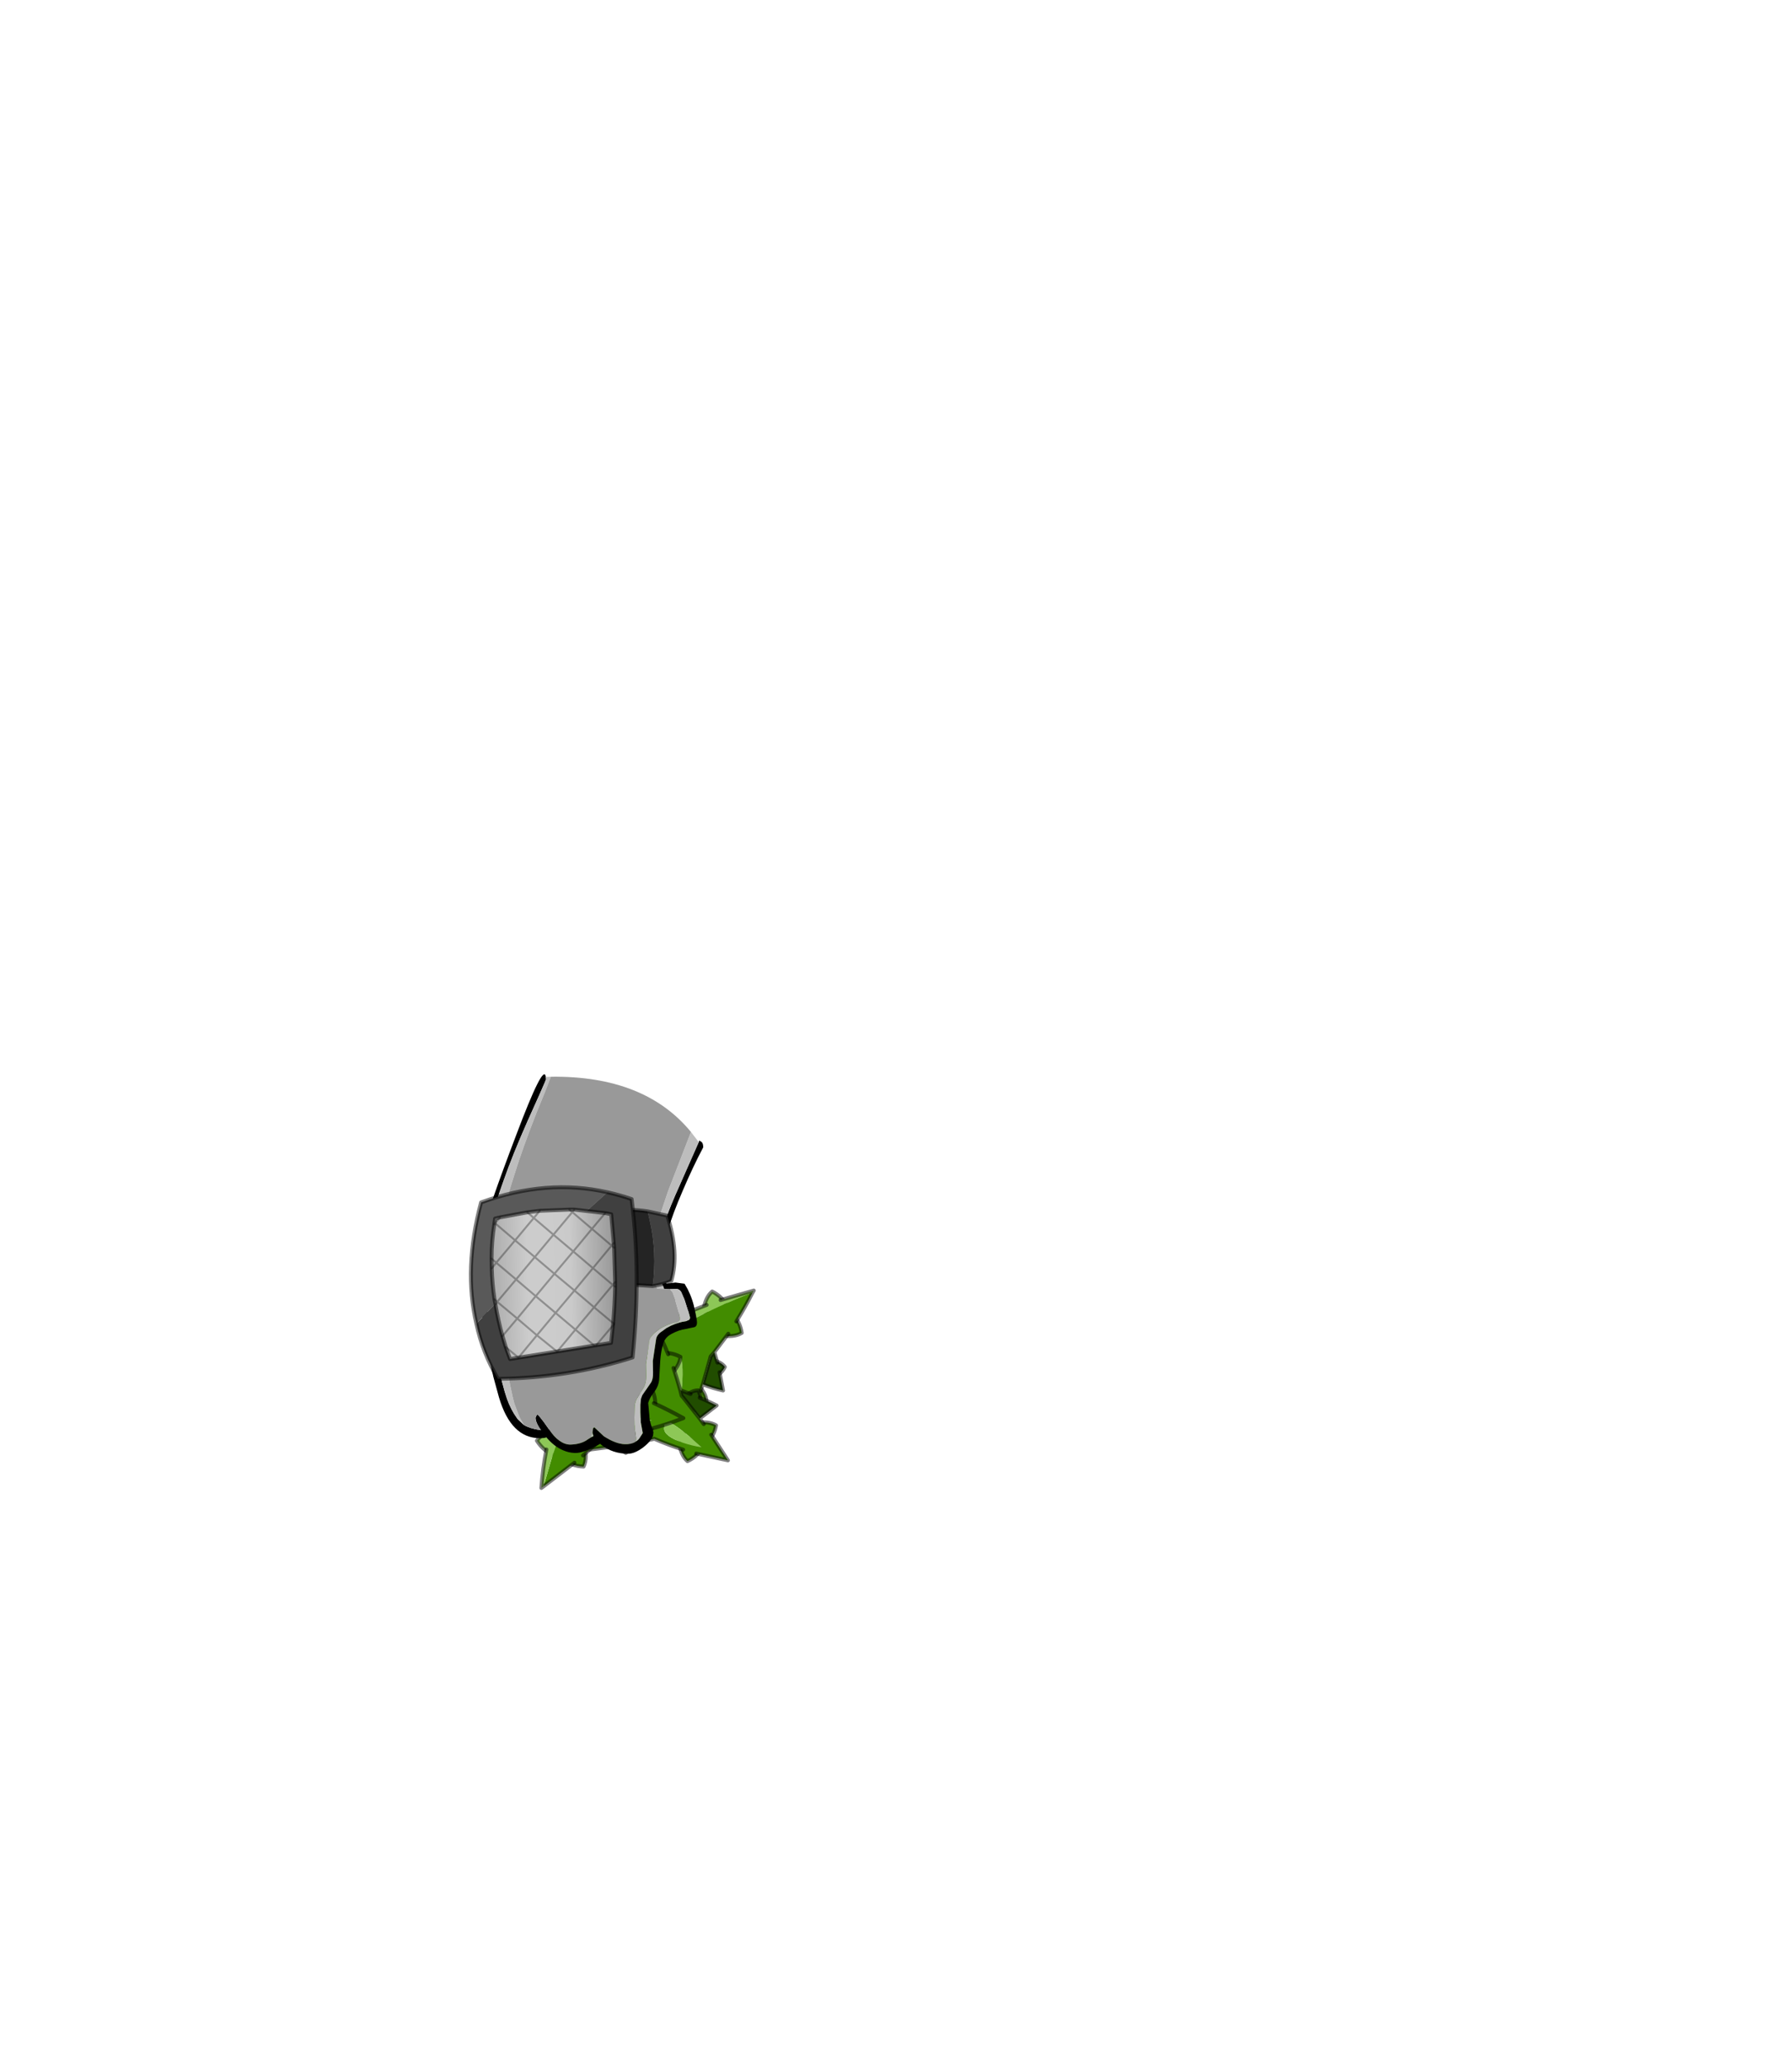 <?xml version="1.0" encoding="UTF-8" standalone="no"?>
<svg xmlns:xlink="http://www.w3.org/1999/xlink" height="531.5px" width="460.6px" xmlns="http://www.w3.org/2000/svg">
  <g transform="matrix(1.0, 0.0, 0.0, 1.0, 193.65, 334.05)">
    <use height="106.85" transform="matrix(1.0, 0.0, 0.0, 1.0, -73.1, -57.95)" width="73.7" xlink:href="#shape0"/>
  </g>
  <defs>
    <g id="shape0" transform="matrix(1.0, 0.0, 0.0, 1.0, 73.1, 57.95)">
      <path d="M-5.4 3.6 Q-3.4 5.75 -3.0 8.55 -5.05 9.8 -8.65 9.15 -9.2 5.25 -5.4 3.6" fill="#428c00" fill-rule="evenodd" stroke="none"/>
      <path d="M-5.4 3.6 Q-3.4 5.75 -3.0 8.55 -5.05 9.8 -8.65 9.15 -9.2 5.25 -5.4 3.6 Z" fill="none" stroke="#000000" stroke-linecap="round" stroke-linejoin="round" stroke-opacity="0.502" stroke-width="1.0"/>
      <path d="M-12.9 3.1 Q-9.4 4.8 -6.65 1.7 -8.1 -0.85 -10.6 -2.1 -12.45 -0.55 -12.9 3.1" fill="#8dc757" fill-rule="evenodd" stroke="none"/>
      <path d="M-12.9 3.1 Q-9.4 4.8 -6.65 1.7 -8.1 -0.85 -10.6 -2.1 -12.45 -0.55 -12.9 3.1 Z" fill="none" stroke="#000000" stroke-linecap="round" stroke-linejoin="round" stroke-opacity="0.502" stroke-width="1.0"/>
      <path d="M-23.05 4.6 Q-26.15 7.0 -29.4 4.55 -28.6 1.7 -26.4 -0.05 -24.25 1.1 -23.05 4.6" fill="#8dc757" fill-rule="evenodd" stroke="none"/>
      <path d="M-23.05 4.6 Q-26.15 7.0 -29.4 4.55 -28.6 1.7 -26.4 -0.05 -24.25 1.1 -23.05 4.6 Z" fill="none" stroke="#000000" stroke-linecap="round" stroke-linejoin="round" stroke-opacity="0.502" stroke-width="1.0"/>
      <path d="M-25.6 10.9 Q-25.9 7.0 -29.9 6.2 -31.45 8.7 -31.25 11.55 -29.0 12.35 -25.6 10.9" fill="#428c00" fill-rule="evenodd" stroke="none"/>
      <path d="M-25.6 10.9 Q-25.9 7.0 -29.9 6.2 -31.45 8.7 -31.25 11.55 -29.0 12.35 -25.6 10.9 Z" fill="none" stroke="#000000" stroke-linecap="round" stroke-linejoin="round" stroke-opacity="0.502" stroke-width="1.0"/>
      <path d="M-20.75 20.8 Q-17.35 22.75 -18.25 26.75 -21.2 27.05 -23.65 25.7 -23.45 23.3 -20.75 20.8" fill="#428c00" fill-rule="evenodd" stroke="none"/>
      <path d="M-20.75 20.8 Q-17.35 22.75 -18.25 26.75 -21.2 27.05 -23.65 25.7 -23.45 23.3 -20.75 20.8 Z" fill="none" stroke="#000000" stroke-linecap="round" stroke-linejoin="round" stroke-opacity="0.502" stroke-width="1.0"/>
      <path d="M-14.6 21.55 Q-17.85 23.15 -17.05 26.85 -14.35 27.3 -12.05 26.1 -12.2 23.9 -14.6 21.55" fill="#428c00" fill-rule="evenodd" stroke="none"/>
      <path d="M-14.6 21.55 Q-17.85 23.15 -17.05 26.85 -14.35 27.3 -12.05 26.1 -12.2 23.9 -14.6 21.55 Z" fill="none" stroke="#000000" stroke-linecap="round" stroke-linejoin="round" stroke-opacity="0.502" stroke-width="1.0"/>
      <path d="M-9.75 19.75 Q-8.15 18.95 -7.35 17.3 -8.3 16.0 -10.55 15.5 -11.6 17.75 -9.75 19.75" fill="#214d00" fill-rule="evenodd" stroke="none"/>
      <path d="M-9.75 19.75 Q-8.15 18.95 -7.35 17.3 -8.3 16.0 -10.55 15.5 -11.6 17.75 -9.75 19.75 Z" fill="none" stroke="#000000" stroke-linecap="round" stroke-linejoin="round" stroke-opacity="0.502" stroke-width="1.0"/>
      <path d="M-36.9 2.65 L-37.35 2.15 -28.1 2.45 -24.4 2.85 -18.45 3.85 -12.0 1.35 -11.65 1.2 -10.3 0.75 -8.45 0.1 0.1 -2.35 -0.2 -1.85 Q-10.5 2.1 -18.75 6.9 -22.6 5.65 -29.45 4.05 L-36.9 2.65 M-18.45 3.85 L-19.35 4.2 -18.45 3.85 M-19.35 15.3 L-18.6 15.1 Q-17.75 17.75 -18.75 26.55 -19.9 24.25 -20.65 21.85 -22.1 17.05 -20.5 15.85 -20.1 15.6 -19.35 15.3" fill="#8dc757" fill-rule="evenodd" stroke="none"/>
      <path d="M-4.4 5.6 L-6.45 8.75 -10.05 13.5 -11.0 14.6 -11.15 15.2 -13.0 21.75 -13.6 23.5 -14.65 26.65 -17.5 33.95 -20.85 26.3 -21.6 24.2 -21.95 23.2 -22.0 23.05 -24.1 15.35 -24.35 15.15 -28.7 11.15 -30.6 9.4 -36.9 2.65 -29.45 4.05 Q-22.6 5.65 -18.75 6.9 -10.5 2.1 -0.2 -1.85 -2.15 2.0 -4.4 5.6 M-19.35 15.3 Q-20.1 15.6 -20.5 15.85 -22.1 17.05 -20.65 21.85 -19.9 24.25 -18.75 26.55 -17.75 17.75 -18.6 15.1 L-19.35 15.3" fill="#428c00" fill-rule="evenodd" stroke="none"/>
      <path d="M-10.05 13.5 L-9.25 16.2 -9.2 16.5 -9.0 17.25 -8.95 17.45 -8.75 18.35 -8.7 18.65 -7.8 23.35 Q-10.5 22.75 -13.0 21.75 L-11.15 15.2 -11.0 14.6 -10.05 13.5" fill="#214d00" fill-rule="evenodd" stroke="none"/>
      <path d="M-6.45 8.75 L-10.05 13.5 -9.25 16.2 M-8.7 18.65 L-7.8 23.35 Q-10.5 22.75 -13.0 21.75 L-13.6 23.5 M-14.65 26.65 L-17.5 33.95 -20.85 26.3 M-22.0 23.05 L-24.1 15.35 -24.35 15.15 -28.7 11.15 M-30.6 9.4 L-36.9 2.65 -37.35 2.15 -28.1 2.45 M-24.4 2.85 L-18.45 3.85 -12.0 1.35 M-8.45 0.1 L0.1 -2.35 -0.2 -1.85 Q-2.15 2.0 -4.4 5.6 M-19.35 4.2 L-18.45 3.85 M-10.05 13.5 L-11.0 14.6 -11.15 15.2 -13.0 21.75" fill="none" stroke="#000000" stroke-linecap="round" stroke-linejoin="round" stroke-opacity="0.502" stroke-width="1.0"/>
      <path d="M-24.2 13.75 Q-21.25 13.35 -18.75 14.7 -18.95 17.1 -21.6 19.6 -25.05 17.8 -24.2 13.75" fill="#428c00" fill-rule="evenodd" stroke="none"/>
      <path d="M-24.2 13.75 Q-21.25 13.35 -18.75 14.7 -18.95 17.1 -21.6 19.6 -25.05 17.8 -24.2 13.75 Z" fill="none" stroke="#000000" stroke-linecap="round" stroke-linejoin="round" stroke-opacity="0.502" stroke-width="1.0"/>
      <path d="M-28.95 19.6 Q-25.5 17.75 -26.4 13.75 -29.35 13.4 -31.85 14.7 -31.65 17.15 -28.95 19.6" fill="#8dc757" fill-rule="evenodd" stroke="none"/>
      <path d="M-28.95 19.6 Q-25.5 17.75 -26.4 13.75 -29.35 13.4 -31.85 14.7 -31.65 17.15 -28.95 19.6 Z" fill="none" stroke="#000000" stroke-linecap="round" stroke-linejoin="round" stroke-opacity="0.502" stroke-width="1.0"/>
      <path d="M-33.65 28.65 Q-33.5 32.55 -37.4 33.8 -39.2 31.5 -39.3 28.65 -37.15 27.6 -33.65 28.65" fill="#8dc757" fill-rule="evenodd" stroke="none"/>
      <path d="M-33.65 28.65 Q-33.5 32.55 -37.4 33.8 -39.2 31.5 -39.3 28.65 -37.15 27.6 -33.65 28.65 Z" fill="none" stroke="#000000" stroke-linecap="round" stroke-linejoin="round" stroke-opacity="0.502" stroke-width="1.0"/>
      <path d="M-30.0 34.45 Q-33.3 32.35 -36.3 35.15 -35.15 37.9 -32.8 39.4 -30.8 38.05 -30.0 34.45" fill="#428c00" fill-rule="evenodd" stroke="none"/>
      <path d="M-30.0 34.45 Q-33.3 32.35 -36.3 35.15 -35.15 37.9 -32.8 39.4 -30.8 38.05 -30.0 34.45 Z" fill="none" stroke="#000000" stroke-linecap="round" stroke-linejoin="round" stroke-opacity="0.502" stroke-width="1.0"/>
      <path d="M-19.15 36.3 Q-15.6 34.65 -12.9 37.75 -14.35 40.35 -16.95 41.5 -18.75 39.95 -19.15 36.3" fill="#428c00" fill-rule="evenodd" stroke="none"/>
      <path d="M-19.15 36.3 Q-15.6 34.65 -12.9 37.75 -14.35 40.35 -16.95 41.5 -18.75 39.95 -19.15 36.3 Z" fill="none" stroke="#000000" stroke-linecap="round" stroke-linejoin="round" stroke-opacity="0.502" stroke-width="1.0"/>
      <path d="M-14.85 31.7 Q-15.4 35.25 -11.95 36.85 -10.05 34.9 -9.6 32.3 -11.55 31.15 -14.85 31.7" fill="#428c00" fill-rule="evenodd" stroke="none"/>
      <path d="M-14.85 31.7 Q-15.4 35.25 -11.95 36.85 -10.05 34.9 -9.6 32.3 -11.55 31.15 -14.85 31.7 Z" fill="none" stroke="#000000" stroke-linecap="round" stroke-linejoin="round" stroke-opacity="0.502" stroke-width="1.0"/>
      <path d="M-13.6 26.65 Q-13.3 24.9 -14.2 23.3 -15.85 23.3 -17.5 24.85 -16.35 27.0 -13.6 26.65" fill="#214d00" fill-rule="evenodd" stroke="none"/>
      <path d="M-13.6 26.65 Q-13.3 24.9 -14.2 23.3 -15.85 23.3 -17.5 24.85 -16.35 27.0 -13.6 26.65 Z" fill="none" stroke="#000000" stroke-linecap="round" stroke-linejoin="round" stroke-opacity="0.502" stroke-width="1.0"/>
      <path d="M-16.15 24.25 L-15.85 24.35 -15.15 24.6 -14.95 24.7 -14.1 25.05 -13.8 25.2 Q-11.65 26.1 -9.45 27.2 L-13.8 30.55 -18.05 25.15 -18.45 24.7 -18.8 23.25 -16.15 24.25" fill="#214d00" fill-rule="evenodd" stroke="none"/>
      <path d="M-18.8 23.25 L-18.45 24.7 -18.05 25.15 -13.8 30.55 -12.75 32.0 -10.85 34.7 -6.55 41.3 -14.7 39.55 -16.85 38.95 -17.8 38.65 -18.05 38.55 Q-21.85 37.35 -25.5 35.75 L-25.8 35.85 -31.6 37.05 -34.2 37.5 -43.3 38.7 -37.8 33.5 Q-32.5 28.85 -29.25 26.5 -28.3 16.95 -25.45 6.35 -23.5 10.1 -21.9 14.05 L-20.55 17.55 Q-19.6 20.35 -18.8 23.25 M-22.95 33.1 Q-22.95 35.1 -18.2 36.75 -15.85 37.55 -13.3 37.95 -19.8 32.0 -22.45 31.15 L-22.75 31.85 -22.95 33.1" fill="#428c00" fill-rule="evenodd" stroke="none"/>
      <path d="M-35.8 28.65 L-31.55 24.45 -29.8 17.75 -29.7 17.35 -29.25 16.0 -28.7 14.15 Q-27.4 10.0 -25.7 5.8 L-25.45 6.35 Q-28.3 16.95 -29.25 26.5 -32.5 28.85 -37.8 33.5 L-43.3 38.7 -43.9 38.75 Q-41.35 34.95 -38.3 31.5 L-35.8 28.65 M-22.95 33.1 L-22.75 31.85 -22.45 31.15 Q-19.8 32.0 -13.3 37.95 -15.85 37.55 -18.2 36.75 -22.95 35.1 -22.95 33.1 M-31.55 24.45 L-31.75 25.35 -31.55 24.45" fill="#8dc757" fill-rule="evenodd" stroke="none"/>
      <path d="M-16.15 24.25 L-18.8 23.25 -18.45 24.7 -18.05 25.15 -13.8 30.55 -9.45 27.2 Q-11.65 26.1 -13.8 25.2 M-35.8 28.65 L-31.55 24.45 -29.8 17.75 M-28.7 14.15 Q-27.4 10.0 -25.7 5.8 L-25.45 6.35 Q-23.5 10.1 -21.9 14.05 M-20.55 17.55 Q-19.6 20.35 -18.8 23.25 M-18.05 38.55 Q-21.85 37.35 -25.5 35.75 L-25.8 35.85 -31.6 37.05 M-34.2 37.5 L-43.3 38.7 -43.9 38.75 Q-41.35 34.95 -38.3 31.5 M-13.8 30.55 L-12.75 32.0 M-10.85 34.7 L-6.55 41.3 -14.7 39.55 M-31.75 25.35 L-31.55 24.45" fill="none" stroke="#000000" stroke-linecap="round" stroke-linejoin="round" stroke-opacity="0.502" stroke-width="1.0"/>
      <path d="M-49.5 14.05 Q-47.0 12.1 -43.9 11.95 -42.75 14.3 -43.9 18.1 -48.15 18.25 -49.5 14.05" fill="#428c00" fill-rule="evenodd" stroke="none"/>
      <path d="M-49.5 14.05 Q-47.0 12.1 -43.9 11.95 -42.75 14.3 -43.9 18.1 -48.15 18.25 -49.5 14.05 Z" fill="none" stroke="#000000" stroke-linecap="round" stroke-linejoin="round" stroke-opacity="0.502" stroke-width="1.0"/>
      <path d="M-50.75 22.2 Q-48.55 18.6 -51.55 15.3 -54.55 16.55 -56.15 19.2 -54.65 21.3 -50.75 22.2" fill="#8dc757" fill-rule="evenodd" stroke="none"/>
      <path d="M-50.75 22.2 Q-48.55 18.6 -51.55 15.3 -54.55 16.55 -56.15 19.2 -54.65 21.3 -50.75 22.2 Z" fill="none" stroke="#000000" stroke-linecap="round" stroke-linejoin="round" stroke-opacity="0.502" stroke-width="1.0"/>
      <path d="M-50.3 33.2 Q-48.05 36.8 -51.05 40.1 -54.0 38.9 -55.65 36.25 -54.2 34.1 -50.3 33.2" fill="#8dc757" fill-rule="evenodd" stroke="none"/>
      <path d="M-50.3 33.2 Q-48.05 36.8 -51.05 40.1 -54.0 38.9 -55.65 36.25 -54.2 34.1 -50.3 33.2 Z" fill="none" stroke="#000000" stroke-linecap="round" stroke-linejoin="round" stroke-opacity="0.502" stroke-width="1.0"/>
      <path d="M-43.7 36.75 Q-47.95 36.55 -49.3 40.85 -46.75 42.8 -43.65 42.9 -42.5 40.5 -43.7 36.75" fill="#428c00" fill-rule="evenodd" stroke="none"/>
      <path d="M-43.7 36.75 Q-47.95 36.55 -49.3 40.85 -46.75 42.8 -43.65 42.9 -42.5 40.5 -43.7 36.75 Z" fill="none" stroke="#000000" stroke-linecap="round" stroke-linejoin="round" stroke-opacity="0.502" stroke-width="1.0"/>
      <path d="M-32.5 32.55 Q-30.1 29.05 -25.85 30.55 -25.8 33.7 -27.55 36.25 -30.15 35.75 -32.5 32.55" fill="#428c00" fill-rule="evenodd" stroke="none"/>
      <path d="M-32.5 32.55 Q-30.1 29.05 -25.85 30.55 -25.8 33.7 -27.55 36.25 -30.15 35.75 -32.5 32.55 Z" fill="none" stroke="#000000" stroke-linecap="round" stroke-linejoin="round" stroke-opacity="0.502" stroke-width="1.0"/>
      <path d="M-31.05 25.95 Q-29.6 29.55 -25.5 29.15 -24.8 26.3 -25.8 23.7 -28.2 23.55 -31.05 25.95" fill="#428c00" fill-rule="evenodd" stroke="none"/>
      <path d="M-31.05 25.95 Q-29.6 29.55 -25.5 29.15 -24.8 26.3 -25.8 23.7 -28.2 23.55 -31.05 25.95 Z" fill="none" stroke="#000000" stroke-linecap="round" stroke-linejoin="round" stroke-opacity="0.502" stroke-width="1.0"/>
      <path d="M-32.45 20.5 Q-33.15 18.7 -34.85 17.65 -36.35 18.55 -37.15 20.95 -34.85 22.3 -32.45 20.5" fill="#214d00" fill-rule="evenodd" stroke="none"/>
      <path d="M-32.45 20.5 Q-33.15 18.7 -34.85 17.65 -36.35 18.55 -37.15 20.95 -34.85 22.3 -32.45 20.5 Z" fill="none" stroke="#000000" stroke-linecap="round" stroke-linejoin="round" stroke-opacity="0.502" stroke-width="1.0"/>
      <path d="M-30.7 24.3 Q-34.15 22.75 -37.55 21.5 L-38.15 21.3 -39.35 20.15 -36.3 19.6 -35.95 19.55 -35.15 19.4 -34.9 19.4 -33.9 19.25 -33.55 19.2 -28.35 18.8 Q-29.35 21.65 -30.7 24.3" fill="#214d00" fill-rule="evenodd" stroke="none"/>
      <path d="M-39.35 20.15 L-38.15 21.3 -37.55 21.5 Q-34.15 22.75 -30.7 24.3 -29.8 24.65 -28.85 25.1 L-25.6 26.6 Q-21.8 28.35 -18.0 30.45 -22.25 32.1 -26.6 33.25 L-28.95 33.8 -30.05 34.05 -30.3 34.1 -38.8 35.55 -39.05 35.8 -43.8 40.05 -46.0 41.9 -53.95 48.0 -51.65 40.1 Q-49.15 32.85 -47.35 28.85 -51.65 19.4 -54.75 7.85 -50.85 10.3 -47.2 13.15 L-44.05 15.75 -39.35 20.15 M-31.4 32.5 Q-28.7 31.95 -26.1 31.0 -35.5 28.9 -38.4 29.55 L-38.3 30.45 -37.85 31.7 Q-36.75 33.6 -31.4 32.5" fill="#428c00" fill-rule="evenodd" stroke="none"/>
      <path d="M-54.75 7.85 Q-51.65 19.4 -47.35 28.85 -49.15 32.85 -51.65 40.1 L-53.95 48.0 -54.5 48.4 Q-54.15 43.35 -53.2 38.5 L-52.35 34.5 -50.6 28.2 -52.6 20.95 -52.75 20.55 -53.1 19.0 -53.55 16.95 -55.3 7.45 -54.75 7.85 M-31.4 32.5 Q-36.75 33.6 -37.85 31.7 L-38.3 30.45 -38.4 29.55 Q-35.5 28.9 -26.1 31.0 -28.7 31.95 -31.4 32.5 M-50.6 28.2 L-50.3 29.15 -50.6 28.2" fill="#8dc757" fill-rule="evenodd" stroke="none"/>
      <path d="M-39.35 20.15 L-38.15 21.3 -37.55 21.5 Q-34.15 22.75 -30.7 24.3 -29.35 21.65 -28.35 18.8 L-33.55 19.2 M-36.3 19.6 L-39.35 20.15 -44.05 15.75 M-47.2 13.15 Q-50.85 10.3 -54.75 7.85 L-55.3 7.45 -53.55 16.95 M-53.95 48.0 L-46.0 41.9 M-43.8 40.05 L-39.05 35.8 -38.8 35.55 -30.3 34.1 M-26.6 33.25 Q-22.25 32.1 -18.0 30.45 -21.8 28.35 -25.6 26.6 M-28.85 25.1 Q-29.8 24.65 -30.7 24.3 M-50.3 29.15 L-50.6 28.2 -52.35 34.5 M-53.2 38.5 Q-54.15 43.35 -54.5 48.4 L-53.95 48.0 M-50.6 28.2 L-52.6 20.95" fill="none" stroke="#000000" stroke-linecap="round" stroke-linejoin="round" stroke-opacity="0.502" stroke-width="1.0"/>
      <path d="M-53.35 -57.25 L-53.35 -56.8 -53.35 -56.75 Q-53.05 -57.25 -53.55 -56.0 L-54.95 -52.8 -58.0 -46.0 Q-61.9 -37.2 -64.1 -30.9 -66.35 -24.7 -67.9 -18.9 -68.6 -16.55 -68.8 -14.15 L-69.25 -7.5 Q-69.5 -3.25 -68.5 2.3 L-66.0 15.1 Q-64.45 22.35 -63.35 25.45 -62.35 28.3 -60.7 30.55 L-60.5 30.8 -59.0 32.2 Q-57.4 33.15 -54.9 33.5 L-54.6 33.55 -55.1 32.8 Q-56.0 31.35 -56.0 30.35 L-55.65 29.55 Q-55.4 29.2 -52.6 33.25 -49.85 37.3 -47.0 37.25 -44.2 37.15 -42.55 35.9 L-41.75 35.4 -41.2 35.1 -41.1 35.05 -41.15 35.0 -41.3 34.4 -41.35 34.1 -41.2 33.05 -40.9 32.8 -38.4 35.15 Q-35.3 37.1 -33.05 37.15 -31.45 37.2 -30.4 36.6 L-29.65 36.05 -29.3 35.65 -28.45 34.3 -28.45 34.25 -28.95 31.5 -29.05 28.95 -29.05 27.0 -28.9 25.5 -28.55 24.55 -27.0 22.3 -26.35 21.35 Q-25.75 20.45 -25.8 18.7 L-25.85 15.75 -25.0 10.1 Q-24.9 9.3 -24.0 8.5 L-22.35 7.3 Q-20.1 6.0 -17.8 5.6 L-17.15 5.5 -17.15 5.45 -16.55 5.2 Q-16.3 5.0 -16.3 4.55 L-16.7 3.0 -16.85 2.7 -17.7 0.05 -17.75 -0.1 -18.55 -1.95 Q-19.05 -2.75 -19.75 -2.75 L-21.5 -2.7 -22.95 -2.75 -23.15 -3.3 Q-23.85 -4.7 -24.3 -7.15 L-24.8 -11.0 Q-24.8 -12.3 -24.05 -15.55 L-23.45 -18.05 Q-22.3 -21.7 -20.15 -26.7 L-14.05 -40.5 -13.9 -40.9 -13.35 -40.55 -13.2 -40.4 Q-12.9 -40.0 -12.9 -39.15 -15.55 -34.15 -18.15 -28.05 -23.4 -15.95 -23.4 -10.05 L-22.9 -6.15 -22.45 -4.35 -22.35 -4.1 -20.05 -4.4 -17.7 -4.1 -16.9 -2.7 Q-15.55 -0.05 -15.0 2.95 L-14.85 3.6 Q-14.5 5.3 -14.5 5.9 -14.5 6.8 -15.1 7.05 L-17.45 7.55 Q-19.2 7.8 -20.95 8.75 -22.75 9.65 -23.2 11.4 -23.75 13.1 -23.95 15.7 L-24.2 20.15 Q-24.25 22.05 -25.45 23.65 -26.7 25.25 -27.05 26.55 L-26.75 29.65 Q-26.75 30.95 -26.1 32.85 L-25.7 34.05 -25.8 35.0 -26.2 35.75 -26.25 35.9 -26.35 35.95 Q-26.9 36.85 -28.3 37.95 -30.5 39.6 -32.2 39.6 -36.15 39.6 -39.05 37.35 L-39.4 37.05 Q-40.05 37.45 -41.0 37.9 -43.95 39.4 -45.65 39.4 L-45.95 39.4 Q-47.5 39.35 -48.95 38.7 -51.2 37.75 -53.2 35.4 L-53.2 35.35 -53.4 35.45 -53.85 35.55 -54.9 35.6 Q-62.3 35.6 -65.4 25.1 L-66.85 19.8 -68.1 14.15 -69.8 3.65 Q-71.1 -3.8 -71.1 -7.45 -71.1 -11.15 -69.75 -16.95 -68.4 -22.8 -60.9 -42.5 -54.05 -60.65 -53.4 -57.45 L-53.35 -57.25" fill="#000000" fill-rule="evenodd" stroke="none"/>
      <path d="M-59.0 32.2 L-60.5 30.8 -60.7 30.55 Q-62.35 28.3 -63.35 25.45 -64.45 22.35 -66.0 15.1 L-68.5 2.3 Q-69.5 -3.25 -69.25 -7.5 L-68.8 -14.15 Q-68.6 -16.55 -67.9 -18.9 -66.35 -24.7 -64.1 -30.9 -61.9 -37.2 -58.0 -46.0 L-54.95 -52.8 -53.55 -56.0 Q-53.05 -57.25 -53.35 -56.75 L-53.35 -56.8 -53.35 -57.25 -53.15 -57.25 -52.05 -57.3 -52.1 -57.2 -53.65 -53.2 -55.75 -48.05 Q-59.35 -38.85 -61.4 -32.25 -63.5 -25.75 -64.95 -19.7 -65.65 -17.25 -65.8 -14.7 L-66.35 -7.75 Q-66.6 -3.3 -65.75 2.5 L-63.65 15.85 Q-62.35 23.45 -61.45 26.7 L-60.15 30.15 -59.0 32.2 M-14.05 -40.5 L-20.15 -26.7 Q-22.3 -21.7 -23.45 -18.05 L-24.05 -15.55 Q-24.8 -12.3 -24.8 -11.0 L-24.3 -7.15 Q-23.85 -4.7 -23.15 -3.3 L-22.95 -2.75 -24.7 -2.8 -24.9 -3.35 Q-25.55 -4.85 -25.9 -7.4 L-26.3 -11.45 Q-26.3 -12.8 -25.55 -16.2 L-25.0 -18.8 -21.95 -27.85 -16.05 -43.1 -14.05 -40.5 M-21.5 -2.7 L-19.75 -2.75 Q-19.05 -2.75 -18.55 -1.95 L-17.75 -0.1 -17.7 0.05 -16.85 2.7 -16.7 3.0 -16.3 4.55 Q-16.3 5.0 -16.55 5.2 L-17.15 5.45 -17.15 5.5 -17.8 5.6 Q-20.1 6.0 -22.35 7.3 L-24.0 8.5 Q-24.9 9.3 -25.0 10.1 L-25.85 15.75 -25.8 18.7 Q-25.75 20.45 -26.35 21.35 L-27.0 22.3 -28.55 24.55 -28.9 25.5 -29.05 27.0 -29.05 28.95 -28.95 31.5 -28.45 34.25 -28.45 34.3 -29.3 35.65 -29.65 36.05 -30.4 36.6 -30.15 35.95 -30.15 35.9 -30.2 35.25 -30.5 33.05 -30.6 30.35 -30.55 28.3 Q-30.55 26.65 -30.1 25.75 L-29.75 25.1 -28.1 22.4 -27.9 21.9 Q-27.55 21.0 -27.55 19.65 L-27.6 16.55 -26.75 10.65 Q-26.6 9.45 -24.85 8.1 L-24.35 7.7 Q-22.0 6.15 -19.6 5.85 L-19.6 5.8 -19.1 5.5 -18.9 5.2 -18.85 4.85 -19.25 3.2 -19.3 2.9 -20.1 0.15 -20.1 -0.05 -20.8 -1.95 -21.5 -2.7 M-41.3 34.4 L-41.15 35.0 -41.1 35.05 -41.2 35.1 -41.75 35.4 -41.6 34.7 -41.6 34.65 -41.55 34.6 -41.35 34.4 -41.3 34.4" fill="#bdbdbd" fill-rule="evenodd" stroke="none"/>
      <path d="M-22.95 -2.75 L-21.5 -2.7 -20.8 -1.95 -20.1 -0.05 -20.1 0.15 -19.3 2.9 -19.25 3.2 -18.85 4.85 -18.9 5.2 -19.1 5.5 -19.6 5.8 -19.6 5.85 Q-22.0 6.15 -24.35 7.7 L-24.85 8.1 Q-26.6 9.45 -26.75 10.65 L-27.6 16.55 -27.55 19.65 Q-27.55 21.0 -27.9 21.9 L-28.1 22.4 -29.75 25.1 -30.1 25.75 Q-30.55 26.65 -30.55 28.3 L-30.6 30.35 -30.5 33.05 -30.2 35.25 -30.15 35.9 -30.15 35.95 -30.4 36.6 Q-31.45 37.2 -33.05 37.15 -35.3 37.1 -38.4 35.15 L-40.9 32.8 -41.2 33.05 -41.35 34.1 -41.3 34.4 -41.35 34.4 -41.55 34.6 -41.6 34.65 -41.6 34.7 -41.75 35.4 -42.55 35.9 Q-44.2 37.15 -47.0 37.25 -49.85 37.3 -52.6 33.25 -55.4 29.2 -55.65 29.55 L-56.0 30.35 Q-56.0 31.35 -55.1 32.8 L-54.6 33.55 -54.9 33.5 Q-57.4 33.15 -59.0 32.2 L-60.15 30.15 -61.45 26.7 Q-62.35 23.45 -63.65 15.85 L-65.75 2.5 Q-66.6 -3.3 -66.35 -7.75 L-65.8 -14.7 Q-65.65 -17.25 -64.95 -19.7 -63.5 -25.75 -61.4 -32.25 -59.35 -38.85 -55.75 -48.05 L-53.65 -53.2 -52.1 -57.2 -52.05 -57.3 Q-27.95 -57.6 -16.05 -43.1 L-21.95 -27.85 -25.0 -18.8 -25.55 -16.2 Q-26.3 -12.8 -26.3 -11.45 L-25.9 -7.4 Q-25.55 -4.85 -24.9 -3.35 L-24.7 -2.8 -22.95 -2.75" fill="#999999" fill-rule="evenodd" stroke="none"/>
      <path d="M-27.2 -22.7 L-22.15 -21.6 Q-19.0 -12.0 -21.1 -4.8 -23.45 -3.85 -25.9 -3.5 -24.7 -12.05 -26.7 -20.6 L-27.2 -22.7" fill="#404040" fill-rule="evenodd" stroke="none"/>
      <path d="M-27.2 -22.7 L-26.7 -20.6 Q-24.7 -12.05 -25.9 -3.5 L-34.1 -4.0 -36.55 -22.7 Q-32.0 -23.45 -27.2 -22.7" fill="#242424" fill-rule="evenodd" stroke="none"/>
      <path d="M-25.9 -3.5 Q-23.45 -3.85 -21.1 -4.8 -19.0 -12.0 -22.15 -21.6 L-27.2 -22.7 Q-32.0 -23.45 -36.55 -22.7 L-34.1 -4.0 -25.9 -3.5 Z" fill="none" stroke="#000000" stroke-linecap="round" stroke-linejoin="round" stroke-opacity="0.502" stroke-width="1.0"/>
      <path d="M-71.2 6.2 L-54.65 -11.45 Q-45.4 -20.65 -37.5 -27.6 -34.35 -26.9 -31.3 -25.85 -28.85 -6.35 -31.05 14.85 -47.55 20.15 -65.65 20.35 -69.6 13.7 -71.2 6.2" fill="#404040" fill-rule="evenodd" stroke="none"/>
      <path d="M-71.2 6.2 Q-74.55 -8.0 -70.0 -25.0 -53.15 -31.15 -37.5 -27.6 -45.4 -20.65 -54.65 -11.45 L-71.2 6.2" fill="#595959" fill-rule="evenodd" stroke="none"/>
      <path d="M-37.5 -27.6 Q-53.15 -31.15 -70.0 -25.0 -74.55 -8.0 -71.2 6.2 -69.6 13.7 -65.65 20.35 -47.55 20.15 -31.05 14.85 -28.85 -6.35 -31.3 -25.85 -34.35 -26.9 -37.5 -27.6 Z" fill="none" stroke="#000000" stroke-linecap="round" stroke-linejoin="round" stroke-opacity="0.502" stroke-width="1.0"/>
      <path d="M-67.3 -10.55 Q-67.3 -15.0 -66.6 -19.35 L-66.55 -19.75 -66.4 -20.85 -65.15 -21.15 -58.1 -22.45 -54.9 -22.85 -47.3 -23.15 -46.05 -23.15 -38.1 -22.25 -38.05 -22.25 -36.55 -21.95 -35.9 -14.55 -35.8 -13.35 -35.55 -4.5 -35.55 -3.35 Q-35.65 1.4 -36.05 6.05 L-36.1 6.6 -36.6 11.1 -62.55 15.25 -63.65 12.2 -64.5 9.35 Q-65.65 5.2 -66.3 1.2 L-66.55 -0.1 Q-67.15 -4.1 -67.25 -8.05 L-67.3 -10.55" fill="url(#gradient0)" fill-rule="evenodd" stroke="none"/>
      <path d="M-66.6 -19.35 L-66.4 -19.65 -65.15 -21.15 M-67.25 -8.05 L-66.1 -9.5 -67.3 -10.55 M-66.1 -9.5 L-61.25 -15.25 -66.4 -19.65 M-66.1 -9.5 L-61.0 -5.2 -56.2 -10.95 -61.25 -15.25 -56.45 -21.0 -58.1 -22.45 M-47.3 -23.15 L-46.55 -22.5 -46.05 -23.15 M-46.3 -12.4 L-41.25 -8.1 -36.45 -13.9 -41.5 -18.2 -46.3 -12.4 -51.4 -16.7 -56.2 -10.95 -51.15 -6.65 -46.3 -12.4 M-41.5 -18.2 L-46.55 -22.5 -51.4 -16.7 -56.45 -21.0 -54.9 -22.85 M-61.0 -5.2 L-55.95 -0.9 -51.15 -6.65 -46.0 -2.35 -41.25 -8.1 -36.15 -3.8 -35.55 -4.5 M-36.15 -3.8 L-35.55 -3.35 M-35.9 -14.55 L-36.45 -13.9 -35.8 -13.35 M-38.1 -22.25 L-41.5 -18.2 M-40.4 11.7 L-35.8 6.25 -40.95 1.95 -45.75 7.7 -40.95 11.75 M-50.85 3.4 L-55.65 9.15 -50.45 13.35 -45.75 7.7 -50.85 3.4 -55.95 -0.9 -60.7 4.85 -55.65 9.15 -60.4 14.9 -63.65 12.2 M-66.3 1.2 L-65.85 0.55 -66.55 -0.1 M-60.7 4.85 L-64.5 9.35 M-61.0 -5.2 L-65.85 0.55 -60.7 4.85 M-46.0 -2.35 L-40.95 1.95 -36.15 -3.8 M-50.85 3.4 L-46.0 -2.35" fill="none" stroke="#000000" stroke-linecap="round" stroke-linejoin="round" stroke-opacity="0.302" stroke-width="0.5"/>
      <path d="M-67.3 -10.55 Q-67.3 -15.0 -66.6 -19.35 L-66.55 -19.75 -66.4 -20.85 -65.15 -21.15 -58.1 -22.45 -54.9 -22.85 -47.3 -23.15 -46.05 -23.15 -38.1 -22.25 -38.05 -22.25 -36.55 -21.95 -35.9 -14.55 -35.8 -13.35 -35.55 -4.5 -35.55 -3.35 Q-35.65 1.4 -36.05 6.05 L-36.1 6.6 -36.6 11.1 -62.55 15.25 -63.65 12.2 -64.5 9.35 Q-65.65 5.2 -66.3 1.2 L-66.55 -0.1 Q-67.15 -4.1 -67.25 -8.05 L-67.3 -10.55 Z" fill="none" stroke="#000000" stroke-linecap="round" stroke-linejoin="round" stroke-opacity="0.502" stroke-width="1.0"/>
    </g>
    <linearGradient gradientTransform="matrix(0.02, -4.0E-4, 5.0E-4, 0.022, -52.15, -4.9)" gradientUnits="userSpaceOnUse" id="gradient0" spreadMethod="pad" x1="-819.2" x2="819.2">
      <stop offset="0.0" stop-color="#a8a8a8"/>
      <stop offset="0.322" stop-color="#cccccc"/>
      <stop offset="0.494" stop-color="#cccccc"/>
      <stop offset="0.659" stop-color="#cacaca"/>
      <stop offset="0.98" stop-color="#9c9c9c"/>
    </linearGradient>
  </defs>
</svg>
